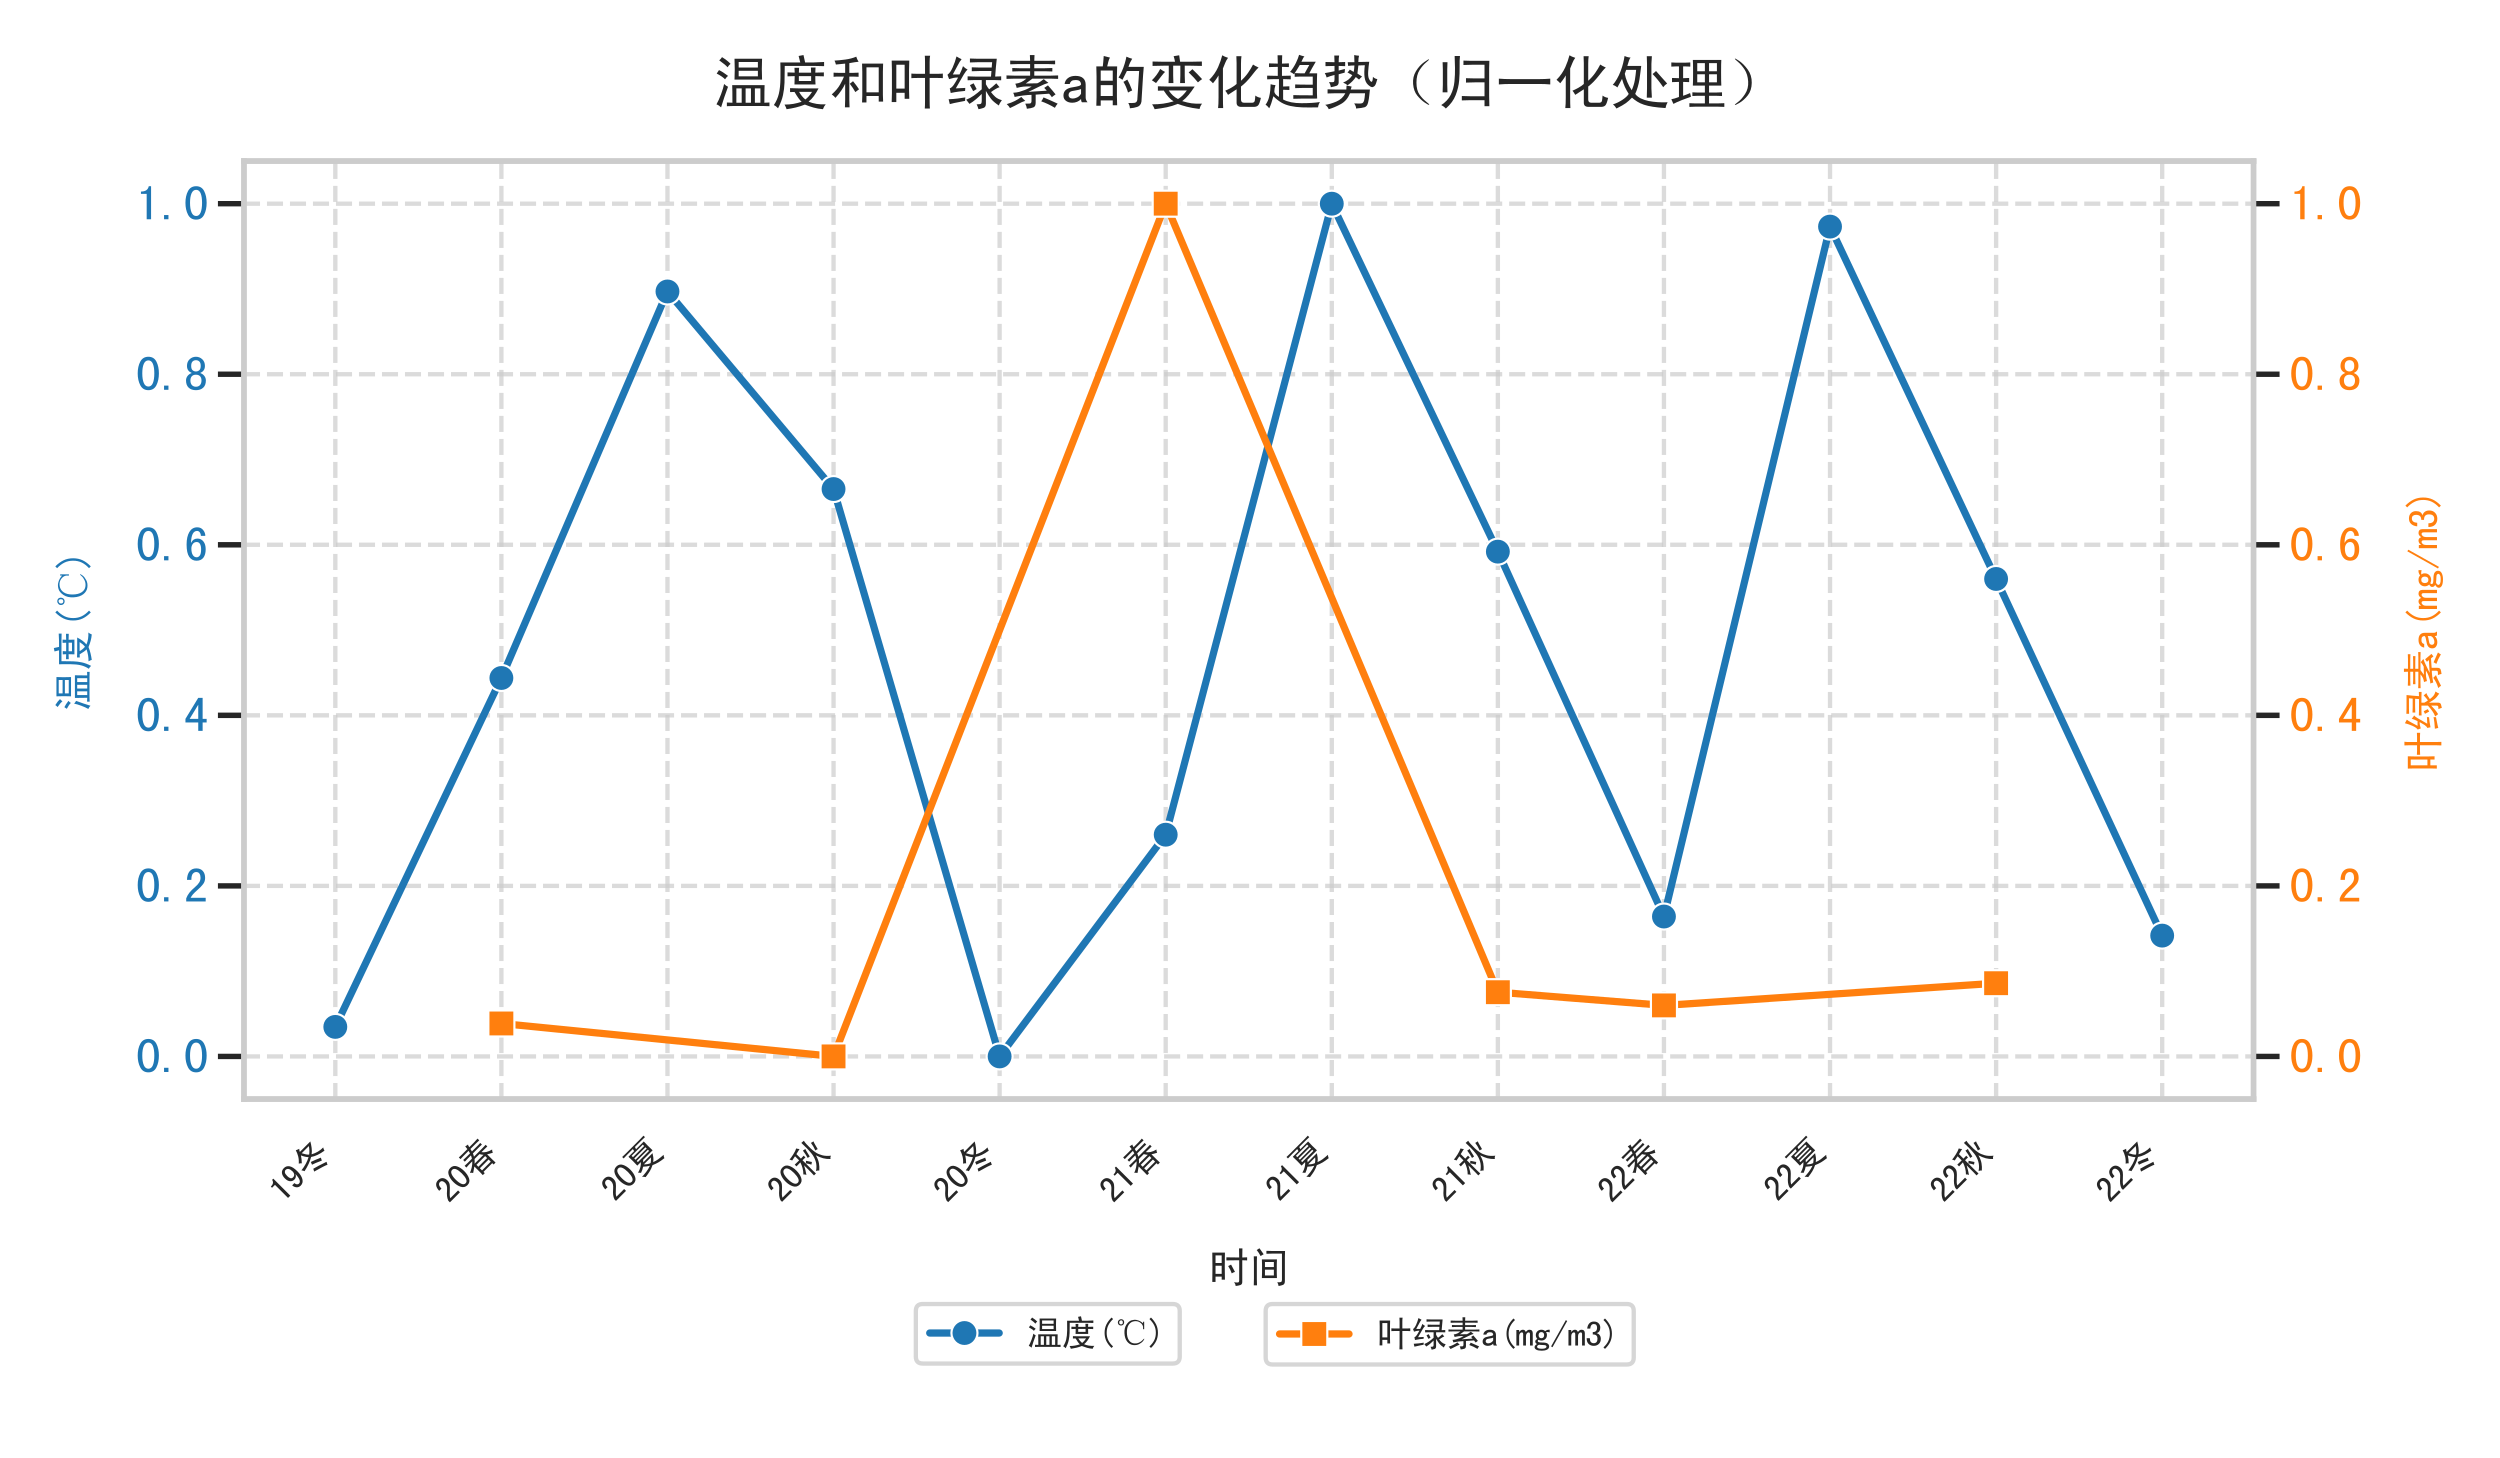 <?xml version="1.0" encoding="utf-8" standalone="no"?>
<!DOCTYPE svg PUBLIC "-//W3C//DTD SVG 1.1//EN"
  "http://www.w3.org/Graphics/SVG/1.1/DTD/svg11.dtd">
<svg xmlns:xlink="http://www.w3.org/1999/xlink" width="864pt" height="504pt" viewBox="0 0 864 504" xmlns="http://www.w3.org/2000/svg" version="1.1">
 <defs>
  <style type="text/css">*{stroke-linejoin: round; stroke-linecap: butt}</style>
 </defs>
 <g id="figure_1">
  <g id="patch_1">
   <path d="M 0 504 
L 864 504 
L 864 0 
L 0 0 
z
" style="fill: #ffffff"/>
  </g>
  <g id="axes_1">
   <g id="patch_2">
    <path d="M 84.312 379.835 
L 778.821 379.835 
L 778.821 55.663 
L 84.312 55.663 
z
" style="fill: #ffffff"/>
   </g>
   <g id="matplotlib.axis_1">
    <g id="xtick_1">
     <g id="line2d_1">
      <path d="M 115.881 379.835 
L 115.881 55.663 
" clip-path="url(#pacdc29e228)" style="fill: none; stroke-dasharray: 5.55,2.4; stroke-dashoffset: 0; stroke: #cccccc; stroke-opacity: 0.7; stroke-width: 1.5"/>
     </g>
     <g id="text_1">
      <!-- 19冬 -->
      <g style="fill: #262626" transform="translate(97.817 416.001) rotate(-45) scale(0.12 -0.12)">
       <defs>
        <path id="SimHei-31" d="M 1950 100 
L 1375 100 
L 1375 3425 
L 625 3425 
L 625 3725 
Q 1075 3725 1325 3900 
Q 1575 4075 1650 4425 
L 1950 4425 
L 1950 100 
z
" transform="scale(0.016)"/>
        <path id="SimHei-39" d="M 2825 2300 
Q 2825 1275 2462 662 
Q 2100 50 1425 50 
Q 950 50 662 400 
Q 375 750 375 1175 
L 950 1175 
Q 950 925 1087 725 
Q 1225 525 1450 525 
Q 1825 525 2012 950 
Q 2200 1375 2250 2200 
Q 2125 1925 1900 1775 
Q 1675 1625 1400 1625 
Q 925 1625 625 1975 
Q 325 2325 325 2975 
Q 325 3625 625 4025 
Q 925 4425 1525 4425 
Q 2125 4425 2475 3925 
Q 2825 3425 2825 2300 
z
M 2200 2875 
Q 2200 3425 2012 3700 
Q 1825 3975 1500 3975 
Q 1275 3975 1100 3762 
Q 925 3550 925 2975 
Q 925 2550 1062 2312 
Q 1200 2075 1500 2075 
Q 1825 2075 2012 2300 
Q 2200 2525 2200 2875 
z
" transform="scale(0.016)"/>
        <path id="SimHei-51ac" d="M 2550 4050 
Q 2950 3250 3325 2925 
Q 3825 3275 4375 4050 
L 2550 4050 
z
M 1275 2750 
Q 1075 2975 850 3100 
Q 1400 3575 1712 4112 
Q 2025 4650 2175 5175 
Q 2475 5025 2800 4925 
Q 2600 4725 2475 4450 
L 5150 4450 
Q 4900 4000 4512 3487 
Q 4125 2975 3675 2650 
Q 4800 2025 6025 2050 
Q 5850 1800 5775 1475 
Q 4175 1725 3275 2375 
Q 2175 1725 625 1400 
Q 550 1650 325 1900 
Q 1800 2075 2925 2675 
Q 2500 3125 2175 3875 
Q 1800 3275 1275 2750 
z
M 4425 1050 
Q 4275 800 4175 550 
Q 2925 1125 2400 1275 
Q 2525 1550 2600 1775 
Q 3025 1625 3475 1450 
Q 3925 1275 4425 1050 
z
M 1800 125 
Q 1950 375 2050 600 
Q 2450 500 3100 300 
Q 3750 100 4625 -200 
Q 4475 -425 4375 -700 
Q 3900 -450 1800 125 
z
" transform="scale(0.016)"/>
       </defs>
       <use xlink:href="#SimHei-31"/>
       <use xlink:href="#SimHei-39" x="50"/>
       <use xlink:href="#SimHei-51ac" x="100"/>
      </g>
     </g>
    </g>
    <g id="xtick_2">
     <g id="line2d_2">
      <path d="M 173.278 379.835 
L 173.278 55.663 
" clip-path="url(#pacdc29e228)" style="fill: none; stroke-dasharray: 5.55,2.4; stroke-dashoffset: 0; stroke: #cccccc; stroke-opacity: 0.7; stroke-width: 1.5"/>
     </g>
     <g id="text_2">
      <!-- 20春 -->
      <g style="fill: #262626" transform="translate(155.214 416.068) rotate(-45) scale(0.12 -0.12)">
       <defs>
        <path id="SimHei-32" d="M 2850 100 
L 300 100 
L 300 500 
Q 450 900 712 1237 
Q 975 1575 1475 2000 
Q 1850 2325 2012 2600 
Q 2175 2875 2175 3200 
Q 2175 3525 2037 3737 
Q 1900 3950 1600 3950 
Q 1350 3950 1162 3725 
Q 975 3500 975 2925 
L 400 2925 
Q 425 3650 737 4037 
Q 1050 4425 1625 4425 
Q 2175 4425 2475 4087 
Q 2775 3750 2775 3175 
Q 2775 2700 2500 2350 
Q 2225 2000 1825 1650 
Q 1375 1250 1200 1050 
Q 1025 850 875 575 
L 2850 575 
L 2850 100 
z
" transform="scale(0.016)"/>
        <path id="SimHei-30" d="M 2975 2250 
Q 2975 1350 2650 700 
Q 2325 50 1600 50 
Q 875 50 537 700 
Q 200 1350 200 2250 
Q 200 3150 537 3787 
Q 875 4425 1600 4425 
Q 2325 4425 2650 3787 
Q 2975 3150 2975 2250 
z
M 2375 2250 
Q 2375 3050 2187 3500 
Q 2000 3950 1600 3950 
Q 1200 3950 1000 3500 
Q 800 3050 800 2250 
Q 800 1450 1000 987 
Q 1200 525 1600 525 
Q 2000 525 2187 987 
Q 2375 1450 2375 2250 
z
" transform="scale(0.016)"/>
        <path id="SimHei-6625" d="M 3125 5275 
Q 3450 5175 3725 5150 
Q 3625 5100 3525 4650 
L 4725 4650 
Q 5175 4650 5675 4700 
L 5675 4250 
Q 5175 4275 4875 4275 
L 3450 4275 
Q 3400 4100 3325 3775 
L 4950 3775 
Q 5125 3775 5475 3800 
L 5475 3375 
Q 5025 3400 4875 3400 
L 3200 3400 
Q 3100 3125 2925 2850 
L 5050 2850 
Q 5475 2850 5925 2875 
L 5925 2450 
Q 5475 2475 4450 2475 
Q 4700 2125 5112 1862 
Q 5525 1600 6150 1450 
Q 5950 1275 5825 950 
Q 5325 1200 4900 1475 
L 4900 175 
Q 4900 -200 4925 -650 
L 4425 -650 
L 4425 -300 
L 2200 -300 
L 2200 -625 
L 1700 -625 
Q 1725 -175 1725 150 
L 1725 1550 
Q 1300 1225 750 875 
Q 600 1125 350 1300 
Q 825 1475 1287 1775 
Q 1750 2075 2125 2475 
L 1275 2475 
Q 1000 2475 575 2425 
L 575 2875 
Q 1000 2850 1325 2850 
L 2400 2850 
Q 2600 3125 2700 3400 
L 1850 3400 
Q 1600 3400 1125 3375 
L 1125 3800 
Q 1600 3775 1900 3775 
L 2850 3775 
Q 2925 4000 2975 4275 
L 1650 4275 
Q 1375 4275 900 4250 
L 900 4675 
Q 1375 4650 1800 4650 
L 3050 4650 
Q 3100 4900 3125 5275 
z
M 2700 2475 
Q 2375 2075 2100 1875 
L 4375 1875 
Q 4175 2075 3950 2475 
L 2700 2475 
z
M 2200 1500 
L 2200 1000 
L 4425 1000 
L 4425 1500 
L 2200 1500 
z
M 2200 625 
L 2200 75 
L 4425 75 
L 4425 625 
L 2200 625 
z
" transform="scale(0.016)"/>
       </defs>
       <use xlink:href="#SimHei-32"/>
       <use xlink:href="#SimHei-30" x="50"/>
       <use xlink:href="#SimHei-6625" x="100"/>
      </g>
     </g>
    </g>
    <g id="xtick_3">
     <g id="line2d_3">
      <path d="M 230.676 379.835 
L 230.676 55.663 
" clip-path="url(#pacdc29e228)" style="fill: none; stroke-dasharray: 5.55,2.4; stroke-dashoffset: 0; stroke: #cccccc; stroke-opacity: 0.7; stroke-width: 1.5"/>
     </g>
     <g id="text_3">
      <!-- 20夏 -->
      <g style="fill: #262626" transform="translate(212.612 415.57) rotate(-45) scale(0.12 -0.12)">
       <defs>
        <path id="SimHei-590f" d="M 1775 3850 
L 1775 3500 
L 4625 3500 
L 4625 3850 
L 1775 3850 
z
M 1775 3175 
L 1775 2850 
L 4625 2850 
L 4625 3175 
L 1775 3175 
z
M 1775 2550 
L 1775 2250 
L 4625 2250 
L 4625 2550 
L 1775 2550 
z
M 425 4900 
Q 850 4875 1350 4875 
L 4875 4875 
Q 5400 4875 5850 4900 
L 5850 4525 
Q 5400 4550 4900 4550 
L 3325 4550 
Q 3250 4350 3175 4125 
L 5150 4125 
Q 5125 3775 5125 3025 
Q 5125 2275 5150 1875 
L 2725 1875 
Q 2600 1700 2425 1525 
L 4775 1525 
Q 4575 1200 4350 900 
Q 4125 600 3725 300 
Q 4225 100 4712 25 
Q 5200 -50 5975 -100 
Q 5725 -375 5650 -625 
Q 4850 -525 4362 -400 
Q 3875 -275 3250 0 
Q 2650 -300 2137 -425 
Q 1625 -550 850 -650 
Q 700 -375 425 -150 
Q 900 -150 1562 -62 
Q 2225 25 2850 250 
Q 2425 475 1850 1000 
Q 1400 675 800 475 
Q 675 675 450 875 
Q 1075 1050 1487 1312 
Q 1900 1575 2150 1875 
L 1250 1875 
Q 1275 2250 1275 3012 
Q 1275 3775 1250 4125 
L 2700 4125 
Q 2750 4350 2800 4550 
L 1375 4550 
Q 850 4550 425 4525 
L 425 4900 
z
M 2250 1200 
Q 2750 675 3275 500 
Q 3775 850 4025 1200 
L 2250 1200 
z
" transform="scale(0.016)"/>
       </defs>
       <use xlink:href="#SimHei-32"/>
       <use xlink:href="#SimHei-30" x="50"/>
       <use xlink:href="#SimHei-590f" x="100"/>
      </g>
     </g>
    </g>
    <g id="xtick_4">
     <g id="line2d_4">
      <path d="M 288.073 379.835 
L 288.073 55.663 
" clip-path="url(#pacdc29e228)" style="fill: none; stroke-dasharray: 5.55,2.4; stroke-dashoffset: 0; stroke: #cccccc; stroke-opacity: 0.7; stroke-width: 1.5"/>
     </g>
     <g id="text_4">
      <!-- 20秋 -->
      <g style="fill: #262626" transform="translate(270.009 415.902) rotate(-45) scale(0.12 -0.12)">
       <defs>
        <path id="SimHei-79cb" d="M 3350 2350 
Q 3100 2400 2900 2425 
Q 3125 3175 3225 3975 
Q 3450 3900 3750 3875 
Q 3650 3700 3550 3212 
Q 3450 2725 3350 2350 
z
M 6150 -250 
Q 5825 -350 5675 -625 
Q 5125 -100 4825 425 
Q 4525 950 4275 1725 
Q 4050 875 3662 325 
Q 3275 -225 2775 -650 
Q 2600 -425 2300 -300 
Q 3075 225 3462 937 
Q 3850 1650 3937 2375 
Q 4025 3100 4025 3837 
Q 4025 4575 4000 5150 
Q 4200 5150 4600 5100 
Q 4525 4850 4500 4375 
Q 4475 3900 4487 3312 
Q 4500 2725 4612 2137 
Q 4725 1550 5087 925 
Q 5450 300 6150 -250 
z
M 5300 2275 
Q 5050 2375 4825 2400 
Q 5125 3175 5225 3925 
Q 5425 3875 5750 3800 
Q 5650 3625 5537 3187 
Q 5425 2750 5300 2275 
z
M 1950 225 
Q 1950 -250 1975 -600 
L 1475 -600 
Q 1500 -275 1500 225 
L 1500 1950 
Q 1075 1125 575 425 
Q 475 700 250 875 
Q 650 1275 937 1762 
Q 1225 2250 1400 2800 
Q 725 2800 400 2775 
L 400 3225 
Q 675 3200 1500 3200 
L 1500 4250 
Q 875 4150 600 4075 
Q 500 4350 375 4525 
Q 775 4550 1500 4712 
Q 2225 4875 2650 5100 
Q 2775 4825 3000 4600 
Q 2625 4525 1950 4350 
L 1950 3200 
Q 2325 3200 2675 3225 
L 2675 2775 
Q 2300 2800 1950 2800 
L 1950 225 
z
M 1975 1975 
Q 2125 2100 2325 2275 
Q 2675 1775 2925 1375 
Q 2700 1250 2525 1100 
Q 2350 1475 1975 1975 
z
" transform="scale(0.016)"/>
       </defs>
       <use xlink:href="#SimHei-32"/>
       <use xlink:href="#SimHei-30" x="50"/>
       <use xlink:href="#SimHei-79cb" x="100"/>
      </g>
     </g>
    </g>
    <g id="xtick_5">
     <g id="line2d_5">
      <path d="M 345.471 379.835 
L 345.471 55.663 
" clip-path="url(#pacdc29e228)" style="fill: none; stroke-dasharray: 5.55,2.4; stroke-dashoffset: 0; stroke: #cccccc; stroke-opacity: 0.7; stroke-width: 1.5"/>
     </g>
     <g id="text_5">
      <!-- 20冬 -->
      <g style="fill: #262626" transform="translate(327.406 416.001) rotate(-45) scale(0.12 -0.12)">
       <use xlink:href="#SimHei-32"/>
       <use xlink:href="#SimHei-30" x="50"/>
       <use xlink:href="#SimHei-51ac" x="100"/>
      </g>
     </g>
    </g>
    <g id="xtick_6">
     <g id="line2d_6">
      <path d="M 402.868 379.835 
L 402.868 55.663 
" clip-path="url(#pacdc29e228)" style="fill: none; stroke-dasharray: 5.55,2.4; stroke-dashoffset: 0; stroke: #cccccc; stroke-opacity: 0.7; stroke-width: 1.5"/>
     </g>
     <g id="text_6">
      <!-- 21春 -->
      <g style="fill: #262626" transform="translate(384.804 416.068) rotate(-45) scale(0.12 -0.12)">
       <use xlink:href="#SimHei-32"/>
       <use xlink:href="#SimHei-31" x="50"/>
       <use xlink:href="#SimHei-6625" x="100"/>
      </g>
     </g>
    </g>
    <g id="xtick_7">
     <g id="line2d_7">
      <path d="M 460.266 379.835 
L 460.266 55.663 
" clip-path="url(#pacdc29e228)" style="fill: none; stroke-dasharray: 5.55,2.4; stroke-dashoffset: 0; stroke: #cccccc; stroke-opacity: 0.7; stroke-width: 1.5"/>
     </g>
     <g id="text_7">
      <!-- 21夏 -->
      <g style="fill: #262626" transform="translate(442.201 415.57) rotate(-45) scale(0.12 -0.12)">
       <use xlink:href="#SimHei-32"/>
       <use xlink:href="#SimHei-31" x="50"/>
       <use xlink:href="#SimHei-590f" x="100"/>
      </g>
     </g>
    </g>
    <g id="xtick_8">
     <g id="line2d_8">
      <path d="M 517.663 379.835 
L 517.663 55.663 
" clip-path="url(#pacdc29e228)" style="fill: none; stroke-dasharray: 5.55,2.4; stroke-dashoffset: 0; stroke: #cccccc; stroke-opacity: 0.7; stroke-width: 1.5"/>
     </g>
     <g id="text_8">
      <!-- 21秋 -->
      <g style="fill: #262626" transform="translate(499.599 415.902) rotate(-45) scale(0.12 -0.12)">
       <use xlink:href="#SimHei-32"/>
       <use xlink:href="#SimHei-31" x="50"/>
       <use xlink:href="#SimHei-79cb" x="100"/>
      </g>
     </g>
    </g>
    <g id="xtick_9">
     <g id="line2d_9">
      <path d="M 575.06 379.835 
L 575.06 55.663 
" clip-path="url(#pacdc29e228)" style="fill: none; stroke-dasharray: 5.55,2.4; stroke-dashoffset: 0; stroke: #cccccc; stroke-opacity: 0.7; stroke-width: 1.5"/>
     </g>
     <g id="text_9">
      <!-- 22春 -->
      <g style="fill: #262626" transform="translate(556.996 416.068) rotate(-45) scale(0.12 -0.12)">
       <use xlink:href="#SimHei-32"/>
       <use xlink:href="#SimHei-32" x="50"/>
       <use xlink:href="#SimHei-6625" x="100"/>
      </g>
     </g>
    </g>
    <g id="xtick_10">
     <g id="line2d_10">
      <path d="M 632.458 379.835 
L 632.458 55.663 
" clip-path="url(#pacdc29e228)" style="fill: none; stroke-dasharray: 5.55,2.4; stroke-dashoffset: 0; stroke: #cccccc; stroke-opacity: 0.7; stroke-width: 1.5"/>
     </g>
     <g id="text_10">
      <!-- 22夏 -->
      <g style="fill: #262626" transform="translate(614.393 415.57) rotate(-45) scale(0.12 -0.12)">
       <use xlink:href="#SimHei-32"/>
       <use xlink:href="#SimHei-32" x="50"/>
       <use xlink:href="#SimHei-590f" x="100"/>
      </g>
     </g>
    </g>
    <g id="xtick_11">
     <g id="line2d_11">
      <path d="M 689.855 379.835 
L 689.855 55.663 
" clip-path="url(#pacdc29e228)" style="fill: none; stroke-dasharray: 5.55,2.4; stroke-dashoffset: 0; stroke: #cccccc; stroke-opacity: 0.7; stroke-width: 1.5"/>
     </g>
     <g id="text_11">
      <!-- 22秋 -->
      <g style="fill: #262626" transform="translate(671.791 415.902) rotate(-45) scale(0.12 -0.12)">
       <use xlink:href="#SimHei-32"/>
       <use xlink:href="#SimHei-32" x="50"/>
       <use xlink:href="#SimHei-79cb" x="100"/>
      </g>
     </g>
    </g>
    <g id="xtick_12">
     <g id="line2d_12">
      <path d="M 747.253 379.835 
L 747.253 55.663 
" clip-path="url(#pacdc29e228)" style="fill: none; stroke-dasharray: 5.55,2.4; stroke-dashoffset: 0; stroke: #cccccc; stroke-opacity: 0.7; stroke-width: 1.5"/>
     </g>
     <g id="text_12">
      <!-- 22冬 -->
      <g style="fill: #262626" transform="translate(729.188 416.001) rotate(-45) scale(0.12 -0.12)">
       <use xlink:href="#SimHei-32"/>
       <use xlink:href="#SimHei-32" x="50"/>
       <use xlink:href="#SimHei-51ac" x="100"/>
      </g>
     </g>
    </g>
    <g id="text_13">
     <!-- 时间 -->
     <g style="fill: #262626" transform="translate(417.567 443.099) scale(0.14 -0.14)">
      <defs>
       <path id="SimHei-65f6" d="M 2800 3825 
Q 3550 3800 4775 3800 
Q 4775 4550 4750 5200 
L 5275 5200 
Q 5250 4550 5250 3800 
Q 5600 3800 6000 3825 
L 6000 3350 
Q 5600 3375 5250 3375 
L 5250 25 
Q 5250 -350 4962 -450 
Q 4675 -550 4225 -600 
Q 4225 -300 3975 -25 
Q 4425 -75 4600 -50 
Q 4775 -25 4775 275 
L 4775 3375 
Q 3600 3375 2800 3350 
L 2800 3825 
z
M 3075 2475 
Q 3300 2575 3525 2700 
Q 3825 2175 4125 1575 
Q 3875 1500 3625 1350 
Q 3425 1950 3075 2475 
z
M 625 4550 
L 2575 4550 
Q 2550 3650 2550 2375 
Q 2550 1100 2575 375 
L 2075 375 
L 2075 850 
L 1125 850 
L 1125 25 
L 625 25 
Q 650 1175 650 2337 
Q 650 3500 625 4550 
z
M 1125 4125 
L 1125 2950 
L 2075 2950 
L 2075 4125 
L 1125 4125 
z
M 1125 2525 
L 1125 1275 
L 2075 1275 
L 2075 2525 
L 1125 2525 
z
" transform="scale(0.016)"/>
       <path id="SimHei-95f4" d="M 1225 4950 
Q 1500 5150 1650 5225 
Q 1875 4925 2300 4300 
Q 2050 4175 1825 4025 
Q 1575 4525 1225 4950 
z
M 1250 500 
Q 1250 0 1275 -500 
L 775 -500 
Q 800 -25 800 525 
L 800 3100 
Q 800 3625 775 3975 
L 1275 3975 
Q 1250 3600 1250 3250 
L 1250 500 
z
M 2725 4825 
Q 3175 4800 3700 4800 
L 5600 4800 
Q 5575 4350 5575 3875 
L 5575 250 
Q 5600 -300 5287 -425 
Q 4975 -550 4600 -600 
Q 4575 -300 4400 -25 
Q 4850 -50 4987 25 
Q 5125 100 5125 350 
L 5125 4400 
L 3725 4400 
Q 3175 4400 2725 4375 
L 2725 4825 
z
M 2500 3100 
L 2500 2325 
L 3875 2325 
L 3875 3100 
L 2500 3100 
z
M 2500 1925 
L 2500 1025 
L 3875 1025 
L 3875 1925 
L 2500 1925 
z
M 2025 3500 
L 4350 3500 
Q 4325 3050 4325 2700 
L 4325 1400 
Q 4325 1075 4350 625 
L 2025 625 
Q 2050 1075 2050 1425 
L 2050 2700 
Q 2050 3050 2025 3500 
z
" transform="scale(0.016)"/>
      </defs>
      <use xlink:href="#SimHei-65f6"/>
      <use xlink:href="#SimHei-95f4" x="100"/>
     </g>
    </g>
   </g>
   <g id="matplotlib.axis_2">
    <g id="ytick_1">
     <g id="line2d_13">
      <path d="M 84.312 365.1 
L 778.821 365.1 
" clip-path="url(#pacdc29e228)" style="fill: none; stroke-dasharray: 5.55,2.4; stroke-dashoffset: 0; stroke: #cccccc; stroke-opacity: 0.7; stroke-width: 1.5"/>
     </g>
     <g id="line2d_14">
      <defs>
       <path id="me22a14da4e" d="M 0 0 
L -9 0 
" style="stroke: #262626; stroke-width: 1.875"/>
      </defs>
      <g>
       <use xlink:href="#me22a14da4e" x="84.312" y="365.1" style="fill: #262626; stroke: #262626; stroke-width: 1.875"/>
      </g>
     </g>
     <g id="text_14">
      <!-- 0.0 -->
      <g style="fill: #1f77b4" transform="translate(47.062 370.74) scale(0.165 -0.165)">
       <defs>
        <path id="SimHei-2e" d="M 1100 100 
L 525 100 
L 525 650 
L 1100 650 
L 1100 100 
z
" transform="scale(0.016)"/>
       </defs>
       <use xlink:href="#SimHei-30"/>
       <use xlink:href="#SimHei-2e" x="50"/>
       <use xlink:href="#SimHei-30" x="100"/>
      </g>
     </g>
    </g>
    <g id="ytick_2">
     <g id="line2d_15">
      <path d="M 84.312 306.16 
L 778.821 306.16 
" clip-path="url(#pacdc29e228)" style="fill: none; stroke-dasharray: 5.55,2.4; stroke-dashoffset: 0; stroke: #cccccc; stroke-opacity: 0.7; stroke-width: 1.5"/>
     </g>
     <g id="line2d_16">
      <g>
       <use xlink:href="#me22a14da4e" x="84.312" y="306.16" style="fill: #262626; stroke: #262626; stroke-width: 1.875"/>
      </g>
     </g>
     <g id="text_15">
      <!-- 0.2 -->
      <g style="fill: #1f77b4" transform="translate(47.062 311.799) scale(0.165 -0.165)">
       <use xlink:href="#SimHei-30"/>
       <use xlink:href="#SimHei-2e" x="50"/>
       <use xlink:href="#SimHei-32" x="100"/>
      </g>
     </g>
    </g>
    <g id="ytick_3">
     <g id="line2d_17">
      <path d="M 84.312 247.219 
L 778.821 247.219 
" clip-path="url(#pacdc29e228)" style="fill: none; stroke-dasharray: 5.55,2.4; stroke-dashoffset: 0; stroke: #cccccc; stroke-opacity: 0.7; stroke-width: 1.5"/>
     </g>
     <g id="line2d_18">
      <g>
       <use xlink:href="#me22a14da4e" x="84.312" y="247.219" style="fill: #262626; stroke: #262626; stroke-width: 1.875"/>
      </g>
     </g>
     <g id="text_16">
      <!-- 0.4 -->
      <g style="fill: #1f77b4" transform="translate(47.062 252.859) scale(0.165 -0.165)">
       <defs>
        <path id="SimHei-34" d="M 2975 1200 
L 2450 1200 
L 2450 100 
L 1875 100 
L 1875 1200 
L 200 1200 
L 200 1675 
L 1875 4425 
L 2450 4425 
L 2450 1675 
L 2975 1675 
L 2975 1200 
z
M 1875 1675 
L 1875 3525 
L 750 1675 
L 1875 1675 
z
" transform="scale(0.016)"/>
       </defs>
       <use xlink:href="#SimHei-30"/>
       <use xlink:href="#SimHei-2e" x="50"/>
       <use xlink:href="#SimHei-34" x="100"/>
      </g>
     </g>
    </g>
    <g id="ytick_4">
     <g id="line2d_19">
      <path d="M 84.312 188.279 
L 778.821 188.279 
" clip-path="url(#pacdc29e228)" style="fill: none; stroke-dasharray: 5.55,2.4; stroke-dashoffset: 0; stroke: #cccccc; stroke-opacity: 0.7; stroke-width: 1.5"/>
     </g>
     <g id="line2d_20">
      <g>
       <use xlink:href="#me22a14da4e" x="84.312" y="188.279" style="fill: #262626; stroke: #262626; stroke-width: 1.875"/>
      </g>
     </g>
     <g id="text_17">
      <!-- 0.6 -->
      <g style="fill: #1f77b4" transform="translate(47.062 193.918) scale(0.165 -0.165)">
       <defs>
        <path id="SimHei-36" d="M 2850 1550 
Q 2850 850 2550 450 
Q 2250 50 1650 50 
Q 1050 50 700 550 
Q 350 1050 350 2175 
Q 350 3200 712 3812 
Q 1075 4425 1750 4425 
Q 2225 4425 2512 4075 
Q 2800 3725 2800 3300 
L 2225 3300 
Q 2225 3550 2087 3750 
Q 1950 3950 1725 3950 
Q 1350 3950 1150 3562 
Q 950 3175 925 2375 
Q 1100 2700 1300 2825 
Q 1500 2950 1775 2950 
Q 2250 2950 2550 2575 
Q 2850 2200 2850 1550 
z
M 2250 1550 
Q 2250 2000 2100 2250 
Q 1950 2500 1675 2500 
Q 1350 2500 1162 2250 
Q 975 2000 975 1650 
Q 975 1100 1162 800 
Q 1350 500 1675 500 
Q 1900 500 2075 725 
Q 2250 950 2250 1550 
z
" transform="scale(0.016)"/>
       </defs>
       <use xlink:href="#SimHei-30"/>
       <use xlink:href="#SimHei-2e" x="50"/>
       <use xlink:href="#SimHei-36" x="100"/>
      </g>
     </g>
    </g>
    <g id="ytick_5">
     <g id="line2d_21">
      <path d="M 84.312 129.338 
L 778.821 129.338 
" clip-path="url(#pacdc29e228)" style="fill: none; stroke-dasharray: 5.55,2.4; stroke-dashoffset: 0; stroke: #cccccc; stroke-opacity: 0.7; stroke-width: 1.5"/>
     </g>
     <g id="line2d_22">
      <g>
       <use xlink:href="#me22a14da4e" x="84.312" y="129.338" style="fill: #262626; stroke: #262626; stroke-width: 1.875"/>
      </g>
     </g>
     <g id="text_18">
      <!-- 0.8 -->
      <g style="fill: #1f77b4" transform="translate(47.062 134.978) scale(0.165 -0.165)">
       <defs>
        <path id="SimHei-38" d="M 2875 1325 
Q 2875 700 2525 375 
Q 2175 50 1575 50 
Q 975 50 625 375 
Q 275 700 275 1325 
Q 275 1650 475 1912 
Q 675 2175 1025 2300 
Q 725 2425 562 2650 
Q 400 2875 400 3225 
Q 400 3775 750 4100 
Q 1100 4425 1575 4425 
Q 2050 4425 2400 4100 
Q 2750 3775 2750 3225 
Q 2750 2875 2587 2650 
Q 2425 2425 2125 2300 
Q 2475 2175 2675 1912 
Q 2875 1650 2875 1325 
z
M 2200 3225 
Q 2200 3625 2025 3800 
Q 1850 3975 1575 3975 
Q 1300 3975 1125 3800 
Q 950 3625 950 3225 
Q 950 2825 1137 2662 
Q 1325 2500 1575 2500 
Q 1825 2500 2012 2662 
Q 2200 2825 2200 3225 
z
M 2300 1325 
Q 2300 1675 2112 1875 
Q 1925 2075 1575 2075 
Q 1225 2075 1037 1875 
Q 850 1675 850 1325 
Q 850 925 1050 712 
Q 1250 500 1575 500 
Q 1900 500 2100 712 
Q 2300 925 2300 1325 
z
" transform="scale(0.016)"/>
       </defs>
       <use xlink:href="#SimHei-30"/>
       <use xlink:href="#SimHei-2e" x="50"/>
       <use xlink:href="#SimHei-38" x="100"/>
      </g>
     </g>
    </g>
    <g id="ytick_6">
     <g id="line2d_23">
      <path d="M 84.312 70.398 
L 778.821 70.398 
" clip-path="url(#pacdc29e228)" style="fill: none; stroke-dasharray: 5.55,2.4; stroke-dashoffset: 0; stroke: #cccccc; stroke-opacity: 0.7; stroke-width: 1.5"/>
     </g>
     <g id="line2d_24">
      <g>
       <use xlink:href="#me22a14da4e" x="84.312" y="70.398" style="fill: #262626; stroke: #262626; stroke-width: 1.875"/>
      </g>
     </g>
     <g id="text_19">
      <!-- 1.0 -->
      <g style="fill: #1f77b4" transform="translate(47.062 76.037) scale(0.165 -0.165)">
       <use xlink:href="#SimHei-31"/>
       <use xlink:href="#SimHei-2e" x="50"/>
       <use xlink:href="#SimHei-30" x="100"/>
      </g>
     </g>
    </g>
    <g id="text_20">
     <!-- 温度(℃) -->
     <g style="fill: #1f77b4" transform="translate(30.258 245.749) rotate(-90) scale(0.14 -0.14)">
      <defs>
       <path id="SimHei-6e29" d="M 625 4625 
Q 800 4775 925 4975 
Q 1525 4600 1850 4250 
Q 1675 4125 1525 3875 
Q 1300 4150 625 4625 
z
M 350 3200 
Q 475 3375 600 3575 
Q 1025 3375 1575 2950 
Q 1375 2775 1250 2575 
Q 1025 2850 350 3200 
z
M 1150 2075 
Q 1350 1875 1575 1775 
Q 1400 1325 1175 650 
Q 950 -25 825 -450 
Q 600 -225 325 -125 
Q 575 300 825 975 
Q 1075 1650 1150 2075 
z
M 2725 4450 
L 2725 3850 
L 4800 3850 
L 4800 4450 
L 2725 4450 
z
M 2725 3500 
L 2725 2900 
L 4800 2900 
L 4800 3500 
L 2725 3500 
z
M 2275 4800 
L 5250 4800 
Q 5225 4375 5225 3687 
Q 5225 3000 5250 2550 
L 2275 2550 
Q 2300 2950 2300 3650 
Q 2300 4350 2275 4800 
z
M 2025 1950 
L 5525 1950 
Q 5500 1525 5500 50 
Q 5775 50 6050 75 
L 6050 -325 
Q 5650 -300 5275 -300 
L 2275 -300 
Q 1850 -300 1450 -325 
L 1450 75 
Q 1750 50 2050 50 
Q 2050 1475 2025 1950 
z
M 2475 1600 
L 2475 50 
L 3050 50 
L 3050 1600 
L 2475 1600 
z
M 3475 1600 
L 3475 50 
L 4050 50 
L 4050 1600 
L 3475 1600 
z
M 4475 1600 
L 4475 50 
L 5075 50 
L 5075 1600 
L 4475 1600 
z
" transform="scale(0.016)"/>
       <path id="SimHei-5ea6" d="M 2975 2925 
L 2975 2400 
L 4300 2400 
L 4300 2925 
L 2975 2925 
z
M 1750 3325 
Q 2225 3300 2525 3300 
Q 2525 3600 2500 3825 
L 3000 3825 
Q 2975 3625 2975 3300 
L 4300 3300 
Q 4300 3600 4275 3850 
L 4775 3850 
Q 4750 3600 4750 3300 
Q 5275 3300 5675 3325 
L 5675 2900 
Q 5300 2925 4750 2925 
Q 4750 2325 4775 2025 
L 2500 2025 
Q 2525 2350 2525 2925 
Q 2225 2925 1750 2900 
L 1750 3325 
z
M 2925 1225 
Q 2500 1225 2025 1200 
L 2025 1625 
Q 2500 1600 2900 1600 
L 5100 1600 
Q 4875 1150 4600 775 
Q 4325 400 4025 175 
Q 4400 0 4887 -75 
Q 5375 -150 5875 -125 
Q 5675 -350 5575 -650 
Q 5025 -600 4575 -475 
Q 4125 -350 3625 -150 
Q 3125 -350 2650 -462 
Q 2175 -575 1650 -650 
Q 1575 -400 1425 -150 
Q 1950 -150 2375 -75 
Q 2800 0 3275 150 
Q 2975 400 2500 1225 
L 3000 1225 
Q 3250 750 3675 400 
Q 4050 675 4400 1225 
L 2925 1225 
z
M 3125 4400 
Q 3050 4750 2950 5100 
Q 3150 5125 3475 5200 
Q 3550 4875 3650 4400 
L 4575 4400 
Q 5075 4425 5700 4450 
L 5700 4000 
Q 5100 4025 4625 4025 
L 1450 4025 
Q 1450 2900 1425 2212 
Q 1400 1525 1262 875 
Q 1125 225 725 -550 
Q 500 -300 275 -200 
Q 650 350 812 1012 
Q 975 1675 987 2712 
Q 1000 3750 975 4400 
L 3125 4400 
z
" transform="scale(0.016)"/>
       <path id="SimHei-28" d="M 3000 -225 
L 2725 -500 
Q 2100 100 1787 750 
Q 1475 1400 1475 2225 
Q 1475 3050 1787 3700 
Q 2100 4350 2725 4975 
L 3000 4700 
Q 2425 4150 2137 3562 
Q 1850 2975 1850 2225 
Q 1850 1475 2137 887 
Q 2425 300 3000 -225 
z
" transform="scale(0.016)"/>
       <path id="SimHei-2103" d="M 5275 3925 
L 5275 4225 
L 5475 4225 
L 5475 2875 
L 5275 2875 
L 5275 3325 
Q 5175 3800 4712 4100 
Q 4250 4400 3650 4300 
Q 3050 4200 2700 3687 
Q 2350 3175 2362 2300 
Q 2375 1425 2700 925 
Q 3025 425 3550 337 
Q 4075 250 4525 450 
Q 4975 650 5212 937 
Q 5450 1225 5487 1150 
Q 5525 1075 5287 762 
Q 5050 450 4575 200 
Q 4100 -50 3475 25 
Q 2850 100 2412 650 
Q 1975 1200 1925 2150 
Q 1875 3100 2287 3712 
Q 2700 4325 3200 4475 
Q 3700 4625 4112 4537 
Q 4525 4450 4812 4275 
Q 5100 4100 5275 3925 
z
M 737 4075 
Q 725 4325 887 4475 
Q 1050 4625 1200 4662 
Q 1350 4700 1537 4637 
Q 1725 4575 1812 4400 
Q 1900 4225 1862 4000 
Q 1825 3775 1662 3650 
Q 1500 3525 1275 3537 
Q 1050 3550 900 3687 
Q 750 3825 737 4075 
z
M 1175 3762 
Q 1350 3700 1500 3787 
Q 1650 3875 1637 4125 
Q 1625 4375 1462 4450 
Q 1300 4525 1125 4400 
Q 950 4275 975 4050 
Q 1000 3825 1175 3762 
z
" transform="scale(0.016)"/>
       <path id="SimHei-29" d="M 1700 2225 
Q 1700 1400 1387 750 
Q 1075 100 450 -500 
L 175 -225 
Q 750 300 1037 887 
Q 1325 1475 1325 2225 
Q 1325 2975 1037 3562 
Q 750 4150 175 4700 
L 450 4975 
Q 1075 4350 1387 3700 
Q 1700 3050 1700 2225 
z
" transform="scale(0.016)"/>
      </defs>
      <use xlink:href="#SimHei-6e29"/>
      <use xlink:href="#SimHei-5ea6" x="100"/>
      <use xlink:href="#SimHei-28" x="200"/>
      <use xlink:href="#SimHei-2103" x="250"/>
      <use xlink:href="#SimHei-29" x="350"/>
     </g>
    </g>
   </g>
   <g id="PolyCollection_1"/>
   <g id="line2d_25">
    <path d="M 115.881 354.894 
L 173.278 234.313 
L 230.676 100.734 
L 288.073 169.012 
L 345.471 365.1 
L 402.868 288.473 
L 460.266 70.398 
L 517.663 190.648 
L 575.06 316.754 
L 632.458 78.312 
L 689.855 200.086 
L 747.253 323.349 
" clip-path="url(#pacdc29e228)" style="fill: none; stroke: #1f77b4; stroke-width: 2.5; stroke-linecap: round"/>
    <defs>
     <path id="mbf945054d8" d="M 0 4.5 
C 1.193 4.5 2.338 4.026 3.182 3.182 
C 4.026 2.338 4.5 1.193 4.5 0 
C 4.5 -1.193 4.026 -2.338 3.182 -3.182 
C 2.338 -4.026 1.193 -4.5 0 -4.5 
C -1.193 -4.5 -2.338 -4.026 -3.182 -3.182 
C -4.026 -2.338 -4.5 -1.193 -4.5 0 
C -4.5 1.193 -4.026 2.338 -3.182 3.182 
C -2.338 4.026 -1.193 4.5 0 4.5 
z
" style="stroke: #ffffff; stroke-width: 0.75"/>
    </defs>
    <g clip-path="url(#pacdc29e228)">
     <use xlink:href="#mbf945054d8" x="115.881" y="354.894" style="fill: #1f77b4; stroke: #ffffff; stroke-width: 0.75"/>
     <use xlink:href="#mbf945054d8" x="173.278" y="234.313" style="fill: #1f77b4; stroke: #ffffff; stroke-width: 0.75"/>
     <use xlink:href="#mbf945054d8" x="230.676" y="100.734" style="fill: #1f77b4; stroke: #ffffff; stroke-width: 0.75"/>
     <use xlink:href="#mbf945054d8" x="288.073" y="169.012" style="fill: #1f77b4; stroke: #ffffff; stroke-width: 0.75"/>
     <use xlink:href="#mbf945054d8" x="345.471" y="365.1" style="fill: #1f77b4; stroke: #ffffff; stroke-width: 0.75"/>
     <use xlink:href="#mbf945054d8" x="402.868" y="288.473" style="fill: #1f77b4; stroke: #ffffff; stroke-width: 0.75"/>
     <use xlink:href="#mbf945054d8" x="460.266" y="70.398" style="fill: #1f77b4; stroke: #ffffff; stroke-width: 0.75"/>
     <use xlink:href="#mbf945054d8" x="517.663" y="190.648" style="fill: #1f77b4; stroke: #ffffff; stroke-width: 0.75"/>
     <use xlink:href="#mbf945054d8" x="575.06" y="316.754" style="fill: #1f77b4; stroke: #ffffff; stroke-width: 0.75"/>
     <use xlink:href="#mbf945054d8" x="632.458" y="78.312" style="fill: #1f77b4; stroke: #ffffff; stroke-width: 0.75"/>
     <use xlink:href="#mbf945054d8" x="689.855" y="200.086" style="fill: #1f77b4; stroke: #ffffff; stroke-width: 0.75"/>
     <use xlink:href="#mbf945054d8" x="747.253" y="323.349" style="fill: #1f77b4; stroke: #ffffff; stroke-width: 0.75"/>
    </g>
   </g>
   <g id="patch_3">
    <path d="M 84.312 379.835 
L 84.312 55.663 
" style="fill: none; stroke: #cccccc; stroke-width: 1.875; stroke-linejoin: miter; stroke-linecap: square"/>
   </g>
   <g id="patch_4">
    <path d="M 778.821 379.835 
L 778.821 55.663 
" style="fill: none; stroke: #cccccc; stroke-width: 1.875; stroke-linejoin: miter; stroke-linecap: square"/>
   </g>
   <g id="patch_5">
    <path d="M 84.312 379.835 
L 778.821 379.835 
" style="fill: none; stroke: #cccccc; stroke-width: 1.875; stroke-linejoin: miter; stroke-linecap: square"/>
   </g>
   <g id="patch_6">
    <path d="M 84.312 55.663 
L 778.821 55.663 
" style="fill: none; stroke: #cccccc; stroke-width: 1.875; stroke-linejoin: miter; stroke-linecap: square"/>
   </g>
   <g id="legend_1">
    <g id="patch_7">
     <path d="M 318.916 471.239 
L 405.316 471.239 
Q 407.716 471.239 407.716 468.839 
L 407.716 453.07 
Q 407.716 450.67 405.316 450.67 
L 318.916 450.67 
Q 316.516 450.67 316.516 453.07 
L 316.516 468.839 
Q 316.516 471.239 318.916 471.239 
z
" style="fill: #ffffff; opacity: 0.8; stroke: #cccccc; stroke-width: 1.5; stroke-linejoin: miter"/>
    </g>
    <g id="line2d_26">
     <path d="M 321.316 460.692 
L 333.316 460.692 
L 345.316 460.692 
" style="fill: none; stroke: #1f77b4; stroke-width: 2.5; stroke-linecap: round"/>
     <g>
      <use xlink:href="#mbf945054d8" x="333.316" y="460.692" style="fill: #1f77b4; stroke: #ffffff; stroke-width: 0.75"/>
     </g>
    </g>
    <g id="text_21">
     <!-- 温度(℃) -->
     <g style="fill: #262626" transform="translate(354.916 464.892) scale(0.12 -0.12)">
      <use xlink:href="#SimHei-6e29"/>
      <use xlink:href="#SimHei-5ea6" x="100"/>
      <use xlink:href="#SimHei-28" x="200"/>
      <use xlink:href="#SimHei-2103" x="250"/>
      <use xlink:href="#SimHei-29" x="350"/>
     </g>
    </g>
   </g>
  </g>
  <g id="axes_2">
   <g id="matplotlib.axis_3">
    <g id="ytick_7">
     <g id="line2d_27">
      <defs>
       <path id="mf3049ceaa9" d="M 0 0 
L 9 0 
" style="stroke: #262626; stroke-width: 1.875"/>
      </defs>
      <g>
       <use xlink:href="#mf3049ceaa9" x="778.821" y="365.1" style="fill: #262626; stroke: #262626; stroke-width: 1.875"/>
      </g>
     </g>
     <g id="text_22">
      <!-- 0.0 -->
      <g style="fill: #ff7f0e" transform="translate(791.321 370.74) scale(0.165 -0.165)">
       <use xlink:href="#SimHei-30"/>
       <use xlink:href="#SimHei-2e" x="50"/>
       <use xlink:href="#SimHei-30" x="100"/>
      </g>
     </g>
    </g>
    <g id="ytick_8">
     <g id="line2d_28">
      <g>
       <use xlink:href="#mf3049ceaa9" x="778.821" y="306.16" style="fill: #262626; stroke: #262626; stroke-width: 1.875"/>
      </g>
     </g>
     <g id="text_23">
      <!-- 0.2 -->
      <g style="fill: #ff7f0e" transform="translate(791.321 311.799) scale(0.165 -0.165)">
       <use xlink:href="#SimHei-30"/>
       <use xlink:href="#SimHei-2e" x="50"/>
       <use xlink:href="#SimHei-32" x="100"/>
      </g>
     </g>
    </g>
    <g id="ytick_9">
     <g id="line2d_29">
      <g>
       <use xlink:href="#mf3049ceaa9" x="778.821" y="247.219" style="fill: #262626; stroke: #262626; stroke-width: 1.875"/>
      </g>
     </g>
     <g id="text_24">
      <!-- 0.4 -->
      <g style="fill: #ff7f0e" transform="translate(791.321 252.859) scale(0.165 -0.165)">
       <use xlink:href="#SimHei-30"/>
       <use xlink:href="#SimHei-2e" x="50"/>
       <use xlink:href="#SimHei-34" x="100"/>
      </g>
     </g>
    </g>
    <g id="ytick_10">
     <g id="line2d_30">
      <g>
       <use xlink:href="#mf3049ceaa9" x="778.821" y="188.279" style="fill: #262626; stroke: #262626; stroke-width: 1.875"/>
      </g>
     </g>
     <g id="text_25">
      <!-- 0.6 -->
      <g style="fill: #ff7f0e" transform="translate(791.321 193.918) scale(0.165 -0.165)">
       <use xlink:href="#SimHei-30"/>
       <use xlink:href="#SimHei-2e" x="50"/>
       <use xlink:href="#SimHei-36" x="100"/>
      </g>
     </g>
    </g>
    <g id="ytick_11">
     <g id="line2d_31">
      <g>
       <use xlink:href="#mf3049ceaa9" x="778.821" y="129.338" style="fill: #262626; stroke: #262626; stroke-width: 1.875"/>
      </g>
     </g>
     <g id="text_26">
      <!-- 0.8 -->
      <g style="fill: #ff7f0e" transform="translate(791.321 134.978) scale(0.165 -0.165)">
       <use xlink:href="#SimHei-30"/>
       <use xlink:href="#SimHei-2e" x="50"/>
       <use xlink:href="#SimHei-38" x="100"/>
      </g>
     </g>
    </g>
    <g id="ytick_12">
     <g id="line2d_32">
      <g>
       <use xlink:href="#mf3049ceaa9" x="778.821" y="70.398" style="fill: #262626; stroke: #262626; stroke-width: 1.875"/>
      </g>
     </g>
     <g id="text_27">
      <!-- 1.0 -->
      <g style="fill: #ff7f0e" transform="translate(791.321 76.037) scale(0.165 -0.165)">
       <use xlink:href="#SimHei-31"/>
       <use xlink:href="#SimHei-2e" x="50"/>
       <use xlink:href="#SimHei-30" x="100"/>
      </g>
     </g>
    </g>
    <g id="text_28">
     <!-- 叶绿素a(mg/m3) -->
     <g style="fill: #ff7f0e" transform="translate(842.446 266.749) rotate(-90) scale(0.14 -0.14)">
      <defs>
       <path id="SimHei-53f6" d="M 1000 4150 
L 1000 1575 
L 1900 1575 
L 1900 4150 
L 1000 4150 
z
M 500 4600 
L 2400 4600 
Q 2375 4075 2375 3575 
L 2375 1450 
Q 2375 925 2400 475 
L 1900 475 
L 1900 1125 
L 1000 1125 
L 1000 125 
L 500 125 
Q 525 625 525 1100 
L 525 3575 
Q 525 3925 500 4600 
z
M 2625 3200 
Q 2800 3175 3250 3175 
L 4100 3175 
L 4100 4425 
Q 4100 4925 4075 5125 
L 4650 5125 
Q 4600 4925 4600 4425 
L 4600 3175 
L 5450 3175 
Q 5900 3175 6025 3200 
L 6025 2700 
Q 5875 2725 5475 2725 
L 4600 2725 
L 4600 250 
Q 4600 -300 4625 -575 
L 4075 -575 
Q 4100 -300 4100 225 
L 4100 2725 
L 3275 2725 
Q 2800 2725 2625 2700 
L 2625 3200 
z
" transform="scale(0.016)"/>
       <path id="SimHei-7eff" d="M 1250 5050 
Q 1525 4875 1800 4750 
Q 1600 4525 1375 4075 
Q 1150 3625 850 3100 
L 1575 3100 
Q 1850 3650 1950 4000 
Q 2175 3775 2450 3625 
Q 2275 3500 2037 3100 
Q 1800 2700 1175 1600 
Q 1375 1600 2200 1650 
Q 2175 1475 2175 1325 
Q 1875 1300 1475 1250 
Q 1075 1200 625 1100 
Q 575 1375 525 1600 
Q 750 1675 975 2012 
Q 1200 2350 1425 2775 
Q 1125 2775 900 2725 
Q 675 2675 450 2600 
Q 375 2825 275 3075 
Q 575 3275 837 3862 
Q 1100 4450 1250 5050 
z
M 400 425 
Q 950 450 1350 500 
Q 1750 550 2200 625 
Q 2175 400 2175 250 
Q 1975 200 1475 112 
Q 975 25 525 -100 
Q 475 150 400 425 
z
M 2700 1950 
Q 2900 2050 3100 2150 
Q 3175 2000 3425 1525 
Q 3250 1425 3050 1300 
Q 2925 1550 2700 1950 
z
M 4975 2875 
L 5025 3475 
L 3750 3475 
Q 3300 3475 2900 3450 
L 2900 3875 
Q 3275 3850 3725 3850 
L 5050 3850 
L 5100 4425 
L 3525 4425 
Q 3075 4425 2700 4400 
L 2700 4825 
Q 3075 4800 3525 4800 
L 5600 4800 
Q 5500 3975 5425 2875 
Q 5700 2875 6075 2900 
L 6075 2475 
Q 5675 2500 5275 2500 
L 4425 2500 
L 4425 2050 
Q 4600 1700 4775 1500 
Q 4925 1600 5112 1762 
Q 5300 1925 5550 2150 
Q 5700 1950 5900 1725 
Q 5775 1700 5525 1562 
Q 5275 1425 4975 1200 
Q 5175 925 5437 687 
Q 5700 450 6150 325 
Q 5900 0 5825 -250 
Q 5225 150 4975 475 
Q 4725 800 4425 1325 
L 4425 -50 
Q 4425 -425 4162 -512 
Q 3900 -600 3625 -650 
Q 3550 -375 3425 -125 
Q 3850 -125 3912 -37 
Q 3975 50 3975 250 
L 3975 1000 
Q 3675 700 3350 425 
Q 3025 150 2650 -75 
Q 2450 200 2300 375 
Q 2750 550 3137 825 
Q 3525 1100 3975 1500 
L 3975 2500 
L 3250 2500 
Q 2850 2500 2450 2475 
L 2450 2900 
Q 2875 2875 3250 2875 
L 4975 2875 
z
" transform="scale(0.016)"/>
       <path id="SimHei-7d20" d="M 800 4600 
Q 1250 4575 1625 4575 
L 2950 4575 
Q 2950 4850 2925 5200 
L 3425 5200 
Q 3400 4900 3400 4575 
L 4850 4575 
Q 5250 4575 5650 4600 
L 5650 4200 
Q 5250 4225 4875 4225 
L 3400 4225 
L 3400 3775 
L 4550 3775 
Q 4900 3775 5350 3800 
L 5350 3425 
Q 4925 3450 4550 3450 
L 3400 3450 
L 3400 2975 
L 5175 2975 
Q 5525 2975 5975 3000 
L 5975 2625 
Q 5525 2650 5175 2650 
L 3200 2650 
Q 2875 2400 2475 2125 
Q 3125 2150 3725 2150 
Q 4025 2275 4425 2600 
Q 4675 2375 4925 2200 
Q 4500 2075 3950 1800 
Q 3400 1525 2775 1225 
Q 3750 1275 4750 1350 
Q 4600 1525 4475 1650 
Q 4675 1775 4875 1925 
Q 5450 1275 5700 950 
Q 5500 825 5300 650 
Q 5150 875 5000 1025 
Q 4050 975 3550 925 
L 3550 50 
Q 3550 -350 3312 -450 
Q 3075 -550 2600 -600 
Q 2575 -350 2425 -50 
Q 2750 -50 2912 -37 
Q 3075 -25 3100 200 
L 3100 900 
Q 2775 900 2250 837 
Q 1725 775 1275 675 
Q 1225 925 1125 1125 
Q 1525 1150 1787 1225 
Q 2050 1300 2375 1425 
Q 2700 1550 3125 1800 
Q 2525 1825 2212 1787 
Q 1900 1750 1500 1650 
Q 1450 1900 1350 2100 
Q 1725 2150 1987 2275 
Q 2250 2400 2550 2650 
L 1250 2650 
Q 850 2650 400 2625 
L 400 3000 
Q 850 2975 1225 2975 
L 2950 2975 
L 2950 3450 
L 1800 3450 
Q 1450 3450 1025 3425 
L 1025 3800 
Q 1450 3775 1775 3775 
L 2950 3775 
L 2950 4225 
L 1625 4225 
Q 1250 4225 800 4200 
L 800 4600 
z
M 2000 675 
Q 2200 450 2425 250 
Q 2075 150 1675 -75 
Q 1275 -300 775 -525 
Q 650 -300 425 -100 
Q 925 50 1300 237 
Q 1675 425 2000 675 
z
M 4150 200 
Q 4300 400 4400 625 
Q 5125 325 5925 -50 
Q 5750 -250 5625 -500 
Q 4875 -50 4150 200 
z
" transform="scale(0.016)"/>
       <path id="SimHei-61" d="M 2900 100 
L 2300 100 
Q 2250 150 2225 237 
Q 2200 325 2200 450 
Q 2025 250 1775 150 
Q 1525 50 1250 50 
Q 850 50 575 250 
Q 300 450 300 825 
Q 300 1200 550 1425 
Q 800 1650 1325 1725 
Q 1675 1775 1937 1850 
Q 2200 1925 2200 2050 
Q 2200 2200 2087 2350 
Q 1975 2500 1600 2500 
Q 1300 2500 1162 2387 
Q 1025 2275 975 2075 
L 425 2075 
Q 475 2475 787 2712 
Q 1100 2950 1600 2950 
Q 2150 2950 2425 2700 
Q 2700 2450 2700 2000 
L 2700 625 
Q 2700 475 2750 350 
Q 2800 225 2900 100 
z
M 2200 1025 
L 2200 1525 
Q 2050 1475 1912 1437 
Q 1775 1400 1450 1350 
Q 1075 1300 962 1175 
Q 850 1050 850 875 
Q 850 725 962 612 
Q 1075 500 1300 500 
Q 1525 500 1787 625 
Q 2050 750 2200 1025 
z
" transform="scale(0.016)"/>
       <path id="SimHei-6d" d="M 3075 100 
L 2575 100 
L 2575 2125 
Q 2575 2275 2525 2375 
Q 2475 2475 2325 2475 
Q 2150 2475 2000 2287 
Q 1850 2100 1850 1800 
L 1850 100 
L 1350 100 
L 1350 2125 
Q 1350 2275 1300 2375 
Q 1250 2475 1100 2475 
Q 925 2475 775 2287 
Q 625 2100 625 1800 
L 625 100 
L 125 100 
L 125 2900 
L 625 2900 
L 625 2525 
Q 750 2725 925 2837 
Q 1100 2950 1300 2950 
Q 1500 2950 1637 2837 
Q 1775 2725 1825 2525 
Q 1950 2725 2112 2837 
Q 2275 2950 2475 2950 
Q 2775 2950 2925 2787 
Q 3075 2625 3075 2325 
L 3075 100 
z
" transform="scale(0.016)"/>
       <path id="SimHei-67" d="M 3000 2475 
Q 2825 2525 2662 2537 
Q 2500 2550 2325 2500 
Q 2400 2425 2450 2312 
Q 2500 2200 2500 1975 
Q 2500 1550 2212 1275 
Q 1925 1000 1500 1000 
Q 1400 1000 1237 1037 
Q 1075 1075 975 1125 
Q 900 1075 875 1025 
Q 850 975 850 900 
Q 850 775 1025 712 
Q 1200 650 1650 650 
Q 2375 650 2637 450 
Q 2900 250 2900 -50 
Q 2900 -450 2512 -637 
Q 2125 -825 1600 -825 
Q 925 -825 600 -650 
Q 275 -475 275 -175 
Q 275 -25 400 125 
Q 525 275 725 375 
Q 575 450 487 562 
Q 400 675 400 850 
Q 400 1000 512 1112 
Q 625 1225 775 1300 
Q 650 1425 575 1600 
Q 500 1775 500 1975 
Q 500 2400 787 2675 
Q 1075 2950 1500 2950 
Q 1725 2950 1887 2887 
Q 2050 2825 2175 2700 
Q 2375 2850 2575 2912 
Q 2775 2975 3000 2950 
L 3000 2475 
z
M 2000 1975 
Q 2000 2225 1875 2375 
Q 1750 2525 1500 2525 
Q 1250 2525 1125 2375 
Q 1000 2225 1000 1975 
Q 1000 1725 1125 1575 
Q 1250 1425 1500 1425 
Q 1750 1425 1875 1575 
Q 2000 1725 2000 1975 
z
M 2425 -100 
Q 2425 0 2312 100 
Q 2200 200 1750 200 
Q 1650 200 1475 212 
Q 1300 225 1075 250 
Q 875 175 800 75 
Q 725 -25 725 -125 
Q 725 -275 925 -375 
Q 1125 -475 1625 -475 
Q 2050 -475 2237 -362 
Q 2425 -250 2425 -100 
z
" transform="scale(0.016)"/>
       <path id="SimHei-2f" d="M 3025 4525 
L 375 -200 
L 125 -50 
L 2775 4675 
L 3025 4525 
z
" transform="scale(0.016)"/>
       <path id="SimHei-33" d="M 2825 1300 
Q 2825 725 2462 387 
Q 2100 50 1550 50 
Q 1000 50 637 387 
Q 275 725 275 1425 
L 850 1425 
Q 850 950 1037 737 
Q 1225 525 1550 525 
Q 1875 525 2050 725 
Q 2225 925 2225 1350 
Q 2225 1700 2037 1900 
Q 1850 2100 1375 2100 
L 1375 2525 
Q 1775 2525 1962 2725 
Q 2150 2925 2150 3325 
Q 2150 3625 2012 3800 
Q 1875 3975 1575 3975 
Q 1275 3975 1112 3762 
Q 950 3550 925 3150 
L 375 3150 
Q 425 3725 737 4075 
Q 1050 4425 1575 4425 
Q 2125 4425 2425 4112 
Q 2725 3800 2725 3350 
Q 2725 2925 2575 2687 
Q 2425 2450 2075 2325 
Q 2425 2250 2625 1975 
Q 2825 1700 2825 1300 
z
" transform="scale(0.016)"/>
      </defs>
      <use xlink:href="#SimHei-53f6"/>
      <use xlink:href="#SimHei-7eff" x="100"/>
      <use xlink:href="#SimHei-7d20" x="200"/>
      <use xlink:href="#SimHei-61" x="300"/>
      <use xlink:href="#SimHei-28" x="350"/>
      <use xlink:href="#SimHei-6d" x="400"/>
      <use xlink:href="#SimHei-67" x="450"/>
      <use xlink:href="#SimHei-2f" x="500"/>
      <use xlink:href="#SimHei-6d" x="550"/>
      <use xlink:href="#SimHei-33" x="600"/>
      <use xlink:href="#SimHei-29" x="650"/>
     </g>
    </g>
   </g>
   <g id="PolyCollection_2"/>
   <g id="line2d_33">
    <path d="M 173.278 353.718 
L 288.073 365.1 
L 402.868 70.398 
L 517.663 342.901 
L 575.06 347.46 
L 689.855 339.803 
" clip-path="url(#pacdc29e228)" style="fill: none; stroke: #ff7f0e; stroke-width: 2.5; stroke-linecap: round"/>
    <defs>
     <path id="m5bbdb8b180" d="M -4.5 4.5 
L 4.5 4.5 
L 4.5 -4.5 
L -4.5 -4.5 
z
" style="stroke: #ffffff; stroke-width: 0.75; stroke-linejoin: miter"/>
    </defs>
    <g clip-path="url(#pacdc29e228)">
     <use xlink:href="#m5bbdb8b180" x="173.278" y="353.718" style="fill: #ff7f0e; stroke: #ffffff; stroke-width: 0.75; stroke-linejoin: miter"/>
     <use xlink:href="#m5bbdb8b180" x="288.073" y="365.1" style="fill: #ff7f0e; stroke: #ffffff; stroke-width: 0.75; stroke-linejoin: miter"/>
     <use xlink:href="#m5bbdb8b180" x="402.868" y="70.398" style="fill: #ff7f0e; stroke: #ffffff; stroke-width: 0.75; stroke-linejoin: miter"/>
     <use xlink:href="#m5bbdb8b180" x="517.663" y="342.901" style="fill: #ff7f0e; stroke: #ffffff; stroke-width: 0.75; stroke-linejoin: miter"/>
     <use xlink:href="#m5bbdb8b180" x="575.06" y="347.46" style="fill: #ff7f0e; stroke: #ffffff; stroke-width: 0.75; stroke-linejoin: miter"/>
     <use xlink:href="#m5bbdb8b180" x="689.855" y="339.803" style="fill: #ff7f0e; stroke: #ffffff; stroke-width: 0.75; stroke-linejoin: miter"/>
    </g>
   </g>
   <g id="patch_8">
    <path d="M 84.312 379.835 
L 84.312 55.663 
" style="fill: none; stroke: #cccccc; stroke-width: 1.875; stroke-linejoin: miter; stroke-linecap: square"/>
   </g>
   <g id="patch_9">
    <path d="M 778.821 379.835 
L 778.821 55.663 
" style="fill: none; stroke: #cccccc; stroke-width: 1.875; stroke-linejoin: miter; stroke-linecap: square"/>
   </g>
   <g id="patch_10">
    <path d="M 84.312 379.835 
L 778.821 379.835 
" style="fill: none; stroke: #cccccc; stroke-width: 1.875; stroke-linejoin: miter; stroke-linecap: square"/>
   </g>
   <g id="patch_11">
    <path d="M 84.312 55.663 
L 778.821 55.663 
" style="fill: none; stroke: #cccccc; stroke-width: 1.875; stroke-linejoin: miter; stroke-linecap: square"/>
   </g>
   <g id="text_29">
    <!-- 温度和叶绿素a的变化趋势（归一化处理） -->
    <g style="fill: #262626" transform="translate(246.567 35.663) scale(0.2 -0.2)">
     <defs>
      <path id="SimHei-548c" d="M 2925 5025 
Q 3000 4750 3175 4475 
Q 2850 4450 2175 4325 
L 2175 3275 
L 2550 3275 
Q 2900 3275 3175 3300 
L 3175 2850 
Q 2900 2875 2575 2875 
L 2175 2875 
L 2175 375 
Q 2175 -150 2200 -450 
L 1700 -450 
Q 1725 -150 1725 375 
L 1725 2100 
Q 1400 1375 675 575 
Q 550 750 275 950 
Q 875 1475 1175 2012 
Q 1475 2550 1600 2875 
L 1200 2875 
Q 650 2875 475 2850 
L 475 3300 
Q 675 3275 1200 3275 
L 1725 3275 
L 1725 4275 
Q 1275 4225 725 4175 
Q 675 4400 575 4600 
Q 1075 4625 1737 4712 
Q 2400 4800 2925 5025 
z
M 3225 1500 
Q 3000 1350 2825 1200 
Q 2575 1650 2225 2100 
Q 2375 2200 2575 2375 
Q 2925 1950 3225 1500 
z
M 3550 4275 
L 5825 4275 
Q 5800 3825 5800 3400 
L 5800 900 
Q 5800 475 5825 175 
L 5350 175 
L 5350 775 
L 4025 775 
L 4025 75 
L 3550 75 
Q 3575 700 3575 825 
L 3575 3400 
Q 3575 3825 3550 4275 
z
M 4025 3875 
L 4025 1175 
L 5350 1175 
L 5350 3875 
L 4025 3875 
z
" transform="scale(0.016)"/>
      <path id="SimHei-7684" d="M 1525 5100 
Q 1850 5025 2200 4925 
Q 2100 4775 2025 4487 
Q 1950 4200 1900 3975 
L 2975 3975 
Q 2950 3525 2950 2900 
L 2950 700 
Q 2950 300 2975 -225 
L 2500 -225 
L 2500 300 
L 1200 300 
L 1200 -275 
L 725 -275 
Q 750 350 750 650 
L 750 2875 
Q 750 3525 725 3975 
L 1425 3975 
Q 1450 4225 1475 4462 
Q 1500 4700 1525 5100 
z
M 1200 3525 
L 1200 2425 
L 2500 2425 
L 2500 3525 
L 1200 3525 
z
M 1200 1950 
L 1200 775 
L 2500 775 
L 2500 1950 
L 1200 1950 
z
M 5850 3925 
Q 5800 3450 5775 3000 
L 5600 175 
Q 5525 -275 5150 -400 
Q 4775 -525 4350 -550 
Q 4350 -275 4175 25 
Q 4600 0 4850 37 
Q 5100 75 5150 350 
L 5350 3475 
L 4025 3475 
Q 3825 3050 3550 2525 
Q 3350 2675 3125 2775 
Q 3275 3000 3462 3400 
Q 3650 3800 3787 4262 
Q 3925 4725 3975 5025 
Q 4300 4875 4600 4800 
Q 4475 4600 4375 4387 
Q 4275 4175 4200 3925 
L 5850 3925 
z
M 3650 2300 
Q 3825 2400 4075 2550 
Q 4200 2325 4325 2050 
Q 4450 1775 4600 1375 
Q 4400 1300 4150 1150 
Q 4075 1425 3937 1750 
Q 3800 2075 3650 2300 
z
" transform="scale(0.016)"/>
      <path id="SimHei-53d8" d="M 2825 5075 
Q 3125 5125 3425 5175 
Q 3500 4675 3525 4475 
L 4625 4475 
Q 5325 4475 5875 4500 
L 5875 4025 
Q 5300 4050 4625 4050 
L 4025 4050 
L 4025 2975 
Q 4025 2475 4050 2175 
L 3525 2175 
Q 3550 2475 3550 2975 
L 3550 4050 
L 2775 4050 
L 2775 2975 
Q 2775 2500 2800 2175 
L 2275 2175 
Q 2300 2500 2300 2975 
L 2300 4050 
L 1775 4050 
Q 1075 4050 550 4025 
L 550 4500 
Q 1050 4475 1775 4475 
L 2975 4475 
Q 2925 4775 2825 5075 
z
M 1375 3700 
Q 1600 3525 1900 3375 
Q 1750 3250 1487 2900 
Q 1225 2550 925 2175 
Q 675 2350 475 2475 
Q 1025 3000 1375 3700 
z
M 4450 3325 
Q 4675 3500 4850 3675 
Q 5350 3200 5900 2600 
Q 5675 2450 5450 2250 
Q 5050 2750 4450 3325 
z
M 1125 1825 
Q 1575 1800 2175 1800 
L 5100 1800 
Q 4775 1300 4450 900 
Q 4125 500 3750 225 
Q 4325 50 4762 -12 
Q 5200 -75 5900 -50 
Q 5700 -275 5625 -625 
Q 4800 -525 4225 -375 
Q 3650 -225 3275 -75 
Q 2650 -325 2100 -437 
Q 1550 -550 775 -650 
Q 675 -375 500 -125 
Q 1150 -125 1687 -50 
Q 2225 25 2825 200 
Q 2325 475 1750 1375 
L 2300 1375 
Q 2700 750 3300 450 
Q 3800 750 4250 1375 
L 2150 1375 
Q 1525 1375 1125 1350 
L 1125 1825 
z
" transform="scale(0.016)"/>
      <path id="SimHei-5316" d="M 3350 5075 
L 3900 5075 
Q 3850 4750 3850 4250 
L 3850 2425 
Q 4275 2800 4600 3262 
Q 4925 3725 5150 4175 
Q 5350 4025 5750 3850 
Q 5575 3700 5375 3450 
Q 5175 3200 4950 2912 
Q 4725 2625 4450 2337 
Q 4175 2050 3850 1800 
L 3850 400 
Q 3850 50 4175 50 
L 5075 50 
Q 5300 75 5337 262 
Q 5375 450 5400 825 
Q 5650 625 6000 575 
Q 5850 -100 5687 -250 
Q 5525 -400 5225 -400 
L 3900 -400 
Q 3375 -400 3375 50 
L 3375 1500 
Q 3150 1350 2950 1225 
Q 2750 1100 2450 900 
Q 2300 1175 2150 1350 
Q 2450 1475 2787 1662 
Q 3125 1850 3375 2075 
L 3375 4325 
Q 3375 4775 3350 5075 
z
M 1825 5175 
Q 2050 5025 2450 4900 
Q 2250 4625 2150 4362 
Q 2050 4100 1900 3750 
L 1900 650 
Q 1900 -125 1925 -525 
L 1375 -525 
Q 1425 -150 1425 625 
L 1425 3000 
Q 1250 2700 1100 2500 
Q 950 2300 825 2150 
Q 650 2350 425 2525 
Q 750 2850 987 3200 
Q 1225 3550 1375 3887 
Q 1525 4225 1637 4550 
Q 1750 4875 1825 5175 
z
" transform="scale(0.016)"/>
      <path id="SimHei-8d8b" d="M 6125 125 
Q 5950 -150 5925 -450 
Q 4900 -475 4200 -450 
Q 3500 -425 2937 -300 
Q 2375 -175 1950 75 
Q 1525 325 1100 750 
Q 875 -100 650 -550 
Q 425 -250 250 -175 
Q 525 225 625 625 
Q 725 1025 762 1400 
Q 800 1775 800 2050 
Q 1025 1975 1325 1950 
Q 1200 1575 1200 1275 
Q 1200 975 1700 675 
L 1700 2600 
Q 850 2600 425 2575 
L 425 2975 
Q 875 2950 1575 2950 
L 1575 3925 
Q 1050 3925 625 3900 
L 625 4300 
Q 1050 4275 1575 4275 
Q 1575 4725 1550 5175 
L 2050 5175 
Q 2025 4775 2025 4275 
Q 2400 4275 2775 4300 
L 2775 3900 
Q 2375 3925 2025 3925 
L 2025 2950 
Q 2525 2950 2975 2975 
L 2975 2575 
Q 2525 2600 2150 2600 
L 2150 1800 
Q 2450 1800 2825 1825 
L 2825 1425 
Q 2475 1450 2150 1450 
L 2150 400 
Q 2900 0 4125 0 
Q 5350 0 6125 125 
z
M 5825 3225 
Q 5800 2775 5800 1825 
Q 5800 875 5825 500 
Q 3725 500 3250 475 
L 3250 875 
Q 3725 850 5350 850 
L 5350 1650 
Q 3825 1650 3450 1625 
L 3450 2025 
Q 3825 2000 5350 2000 
L 5350 2875 
L 4025 2875 
Q 3750 2875 3400 2850 
L 3400 3250 
L 3325 3125 
Q 3125 3300 2900 3375 
Q 3275 3825 3525 4337 
Q 3775 4850 3875 5225 
Q 4125 5125 4450 5050 
Q 4325 4950 4125 4475 
L 5675 4475 
Q 5200 3675 4975 3225 
L 5825 3225 
z
M 3950 4125 
Q 3600 3525 3400 3250 
Q 3750 3225 4050 3225 
L 4475 3225 
Q 4625 3525 4975 4125 
L 3950 4125 
z
" transform="scale(0.016)"/>
      <path id="SimHei-52bf" d="M 2575 3700 
Q 2550 3525 2550 3300 
Q 2125 3200 1900 3125 
L 1900 2225 
Q 1875 1950 1662 1875 
Q 1450 1800 1050 1725 
Q 1025 2000 850 2275 
Q 1300 2250 1375 2300 
Q 1450 2350 1450 2600 
L 1450 3050 
Q 950 2925 600 2775 
Q 525 3050 400 3250 
Q 750 3300 1450 3450 
L 1450 4025 
Q 850 4025 475 4000 
L 475 4450 
Q 850 4425 1450 4425 
Q 1450 4875 1425 5150 
L 1950 5150 
Q 1900 4900 1900 4425 
Q 2225 4425 2600 4450 
L 2600 4000 
Q 2225 4025 1900 4025 
L 1900 3525 
Q 2175 3600 2575 3700 
z
M 700 1500 
Q 1150 1475 1600 1475 
L 2725 1475 
Q 2750 1675 2750 1900 
Q 3075 1825 3300 1800 
Q 3250 1675 3200 1475 
L 5275 1475 
Q 5225 1125 5200 800 
Q 5175 475 5075 62 
Q 4975 -350 4700 -437 
Q 4425 -525 3775 -575 
Q 3800 -350 3575 -25 
Q 4325 -75 4462 12 
Q 4600 100 4650 300 
Q 4700 500 4750 1075 
L 3125 1075 
Q 2800 275 2150 -87 
Q 1500 -450 825 -650 
Q 725 -375 450 -175 
Q 1000 -100 1650 175 
Q 2300 450 2625 1075 
L 1600 1075 
Q 1125 1075 700 1050 
L 700 1500 
z
M 2850 1925 
Q 2700 2100 2375 2225 
Q 3025 2475 3375 3025 
Q 3175 3150 2850 3325 
Q 3025 3475 3100 3625 
Q 3325 3500 3525 3375 
Q 3575 3625 3600 4075 
Q 3250 4075 2925 4025 
L 2875 4425 
Q 3200 4425 3600 4425 
Q 3600 4900 3575 5200 
Q 3775 5150 4100 5125 
Q 4025 4875 4025 4450 
L 5200 4475 
Q 5125 3975 5087 3437 
Q 5050 2900 5175 2625 
Q 5300 2350 5437 2312 
Q 5575 2275 5600 2850 
Q 5775 2650 6075 2600 
Q 5925 2050 5825 1912 
Q 5725 1775 5562 1737 
Q 5400 1700 5087 1975 
Q 4775 2250 4700 2787 
Q 4625 3325 4725 4100 
L 4025 4075 
Q 3975 3525 3925 3200 
Q 4150 3050 4425 2875 
Q 4225 2700 4100 2550 
Q 3925 2700 3750 2825 
Q 3425 2325 2850 1925 
z
" transform="scale(0.016)"/>
      <path id="SimHei-ff08" d="M 4950 62 
Q 5375 -225 5425 -175 
Q 5475 -125 5087 175 
Q 4700 475 4375 937 
Q 4050 1400 4050 2225 
Q 4050 3050 4387 3575 
Q 4725 4100 5075 4387 
Q 5425 4675 5412 4737 
Q 5400 4800 4887 4437 
Q 4375 4075 4000 3462 
Q 3625 2850 3687 2075 
Q 3750 1300 4137 825 
Q 4525 350 4950 62 
z
" transform="scale(0.016)"/>
      <path id="SimHei-5f52" d="M 1125 2000 
Q 1125 1600 1150 1175 
L 625 1175 
Q 650 1600 650 2000 
L 650 3650 
Q 650 4075 625 4425 
L 1150 4425 
Q 1125 4050 1125 3650 
L 1125 2000 
z
M 3600 325 
Q 3125 325 2700 300 
L 2700 775 
Q 3125 750 3600 750 
L 5150 750 
L 5150 2250 
L 4100 2250 
Q 3550 2250 3150 2225 
L 3150 2700 
Q 3575 2675 4100 2675 
L 5150 2675 
L 5150 4150 
L 3750 4150 
Q 3325 4150 2875 4125 
L 2875 4600 
Q 3300 4575 3725 4575 
L 5675 4575 
Q 5650 4050 5650 3750 
L 5650 800 
Q 5650 175 5675 -325 
L 5150 -325 
L 5150 325 
L 3600 325 
z
M 975 -575 
Q 775 -350 475 -200 
Q 1175 250 1500 900 
Q 1825 1550 1900 2312 
Q 1975 3075 1962 3812 
Q 1950 4550 1925 5100 
L 2500 5100 
Q 2450 4675 2462 3950 
Q 2475 3225 2412 2450 
Q 2350 1675 2037 875 
Q 1725 75 975 -575 
z
" transform="scale(0.016)"/>
      <path id="SimHei-4e00" d="M 450 2650 
Q 1075 2600 1725 2600 
L 4825 2600 
Q 5425 2600 6000 2650 
L 6000 2025 
Q 5425 2075 4850 2075 
L 1725 2075 
Q 1075 2075 450 2025 
L 450 2650 
z
" transform="scale(0.016)"/>
      <path id="SimHei-5904" d="M 1700 3600 
Q 1600 3325 1550 3175 
Q 1625 2750 1825 2275 
Q 2025 1800 2300 1400 
Q 2550 1975 2637 2500 
Q 2725 3025 2775 3600 
L 1700 3600 
z
M 1525 5100 
Q 1825 4950 2175 4925 
Q 2075 4825 2000 4587 
Q 1925 4350 1825 4025 
L 3325 4025 
Q 3275 3675 3237 3325 
Q 3200 2975 3137 2575 
Q 3075 2175 2950 1750 
Q 2825 1325 2675 1000 
Q 2900 700 3287 512 
Q 3675 325 4125 237 
Q 4575 150 5087 112 
Q 5600 75 6175 100 
Q 6000 -200 5950 -525 
Q 5150 -475 4587 -387 
Q 4025 -300 3612 -162 
Q 3200 -25 2887 175 
Q 2575 375 2325 600 
Q 2000 250 1675 12 
Q 1350 -225 650 -575 
Q 475 -275 275 -125 
Q 775 25 1275 350 
Q 1775 675 1975 1000 
Q 1725 1400 1562 1750 
Q 1400 2100 1250 2625 
Q 900 1950 750 1700 
Q 525 1900 250 1975 
Q 475 2225 700 2612 
Q 925 3000 1100 3462 
Q 1275 3925 1375 4337 
Q 1475 4750 1525 5100 
z
M 3925 5075 
L 4475 5075 
Q 4450 4675 4425 4250 
L 4425 1600 
Q 4450 1100 4475 600 
L 3925 600 
Q 3925 1100 3950 1600 
L 3950 4250 
Q 3925 4675 3925 5075 
z
M 4550 3150 
Q 4750 3300 4925 3475 
Q 5150 3200 5450 2875 
Q 5750 2550 6125 2125 
Q 5875 1975 5700 1725 
Q 5450 2100 5150 2475 
Q 4850 2850 4550 3150 
z
" transform="scale(0.016)"/>
      <path id="SimHei-7406" d="M 2650 4675 
L 5725 4675 
Q 5700 4375 5700 3350 
Q 5700 2325 5725 1900 
L 4400 1900 
L 4400 1150 
L 5125 1150 
Q 5550 1150 5800 1175 
L 5800 775 
Q 5525 800 5125 800 
L 4400 800 
L 4400 -25 
L 5275 -25 
Q 5725 -25 6050 0 
L 6050 -400 
Q 5725 -375 5300 -375 
L 2950 -375 
Q 2575 -375 2275 -400 
L 2275 0 
Q 2600 -25 2950 -25 
L 3950 -25 
L 3950 800 
L 3150 800 
Q 2850 800 2600 775 
L 2600 1175 
Q 2850 1150 3150 1150 
L 3950 1150 
L 3950 1900 
L 2650 1900 
Q 2675 2225 2675 3312 
Q 2675 4400 2650 4675 
z
M 3125 4325 
L 3125 3450 
L 3950 3450 
L 3950 4325 
L 3125 4325 
z
M 3125 3125 
L 3125 2250 
L 3950 2250 
L 3950 3125 
L 3125 3125 
z
M 4400 4325 
L 4400 3450 
L 5250 3450 
L 5250 4325 
L 4400 4325 
z
M 4400 3125 
L 4400 2250 
L 5250 2250 
L 5250 3125 
L 4400 3125 
z
M 325 4400 
Q 650 4375 875 4375 
L 1800 4375 
Q 2075 4375 2375 4400 
L 2375 3950 
Q 2050 3975 1800 3975 
L 1600 3975 
L 1600 2700 
Q 1925 2700 2250 2725 
L 2250 2275 
Q 1925 2300 1600 2300 
L 1600 800 
Q 2050 950 2350 1100 
Q 2400 875 2450 700 
Q 2000 550 1437 325 
Q 875 100 550 -75 
Q 450 150 325 425 
Q 650 475 1150 675 
L 1150 2300 
Q 725 2300 400 2275 
L 400 2725 
Q 750 2700 1150 2700 
L 1150 3975 
L 875 3975 
Q 650 3975 325 3950 
L 325 4400 
z
" transform="scale(0.016)"/>
      <path id="SimHei-ff09" d="M 937 -187 
Q 950 -250 1437 37 
Q 1925 325 2337 850 
Q 2750 1375 2762 2200 
Q 2775 3025 2325 3637 
Q 1875 4250 1412 4562 
Q 950 4875 937 4812 
Q 925 4750 1287 4450 
Q 1650 4150 1987 3637 
Q 2325 3125 2375 2350 
Q 2425 1575 2037 987 
Q 1650 400 1287 137 
Q 925 -125 937 -187 
z
" transform="scale(0.016)"/>
     </defs>
     <use xlink:href="#SimHei-6e29"/>
     <use xlink:href="#SimHei-5ea6" x="100"/>
     <use xlink:href="#SimHei-548c" x="200"/>
     <use xlink:href="#SimHei-53f6" x="300"/>
     <use xlink:href="#SimHei-7eff" x="400"/>
     <use xlink:href="#SimHei-7d20" x="500"/>
     <use xlink:href="#SimHei-61" x="600"/>
     <use xlink:href="#SimHei-7684" x="650"/>
     <use xlink:href="#SimHei-53d8" x="750"/>
     <use xlink:href="#SimHei-5316" x="850"/>
     <use xlink:href="#SimHei-8d8b" x="950"/>
     <use xlink:href="#SimHei-52bf" x="1050"/>
     <use xlink:href="#SimHei-ff08" x="1150"/>
     <use xlink:href="#SimHei-5f52" x="1250"/>
     <use xlink:href="#SimHei-4e00" x="1350"/>
     <use xlink:href="#SimHei-5316" x="1450"/>
     <use xlink:href="#SimHei-5904" x="1550"/>
     <use xlink:href="#SimHei-7406" x="1650"/>
     <use xlink:href="#SimHei-ff09" x="1750"/>
    </g>
   </g>
   <g id="legend_2">
    <g id="patch_12">
     <path d="M 439.818 471.567 
L 562.218 471.567 
Q 564.618 471.567 564.618 469.167 
L 564.618 453.07 
Q 564.618 450.67 562.218 450.67 
L 439.818 450.67 
Q 437.418 450.67 437.418 453.07 
L 437.418 469.167 
Q 437.418 471.567 439.818 471.567 
z
" style="fill: #ffffff; opacity: 0.8; stroke: #cccccc; stroke-width: 1.5; stroke-linejoin: miter"/>
    </g>
    <g id="line2d_34">
     <path d="M 442.218 461.02 
L 454.218 461.02 
L 466.218 461.02 
" style="fill: none; stroke: #ff7f0e; stroke-width: 2.5; stroke-linecap: round"/>
     <g>
      <use xlink:href="#m5bbdb8b180" x="454.218" y="461.02" style="fill: #ff7f0e; stroke: #ffffff; stroke-width: 0.75; stroke-linejoin: miter"/>
     </g>
    </g>
    <g id="text_30">
     <!-- 叶绿素a(mg/m3) -->
     <g style="fill: #262626" transform="translate(475.818 465.22) scale(0.12 -0.12)">
      <use xlink:href="#SimHei-53f6"/>
      <use xlink:href="#SimHei-7eff" x="100"/>
      <use xlink:href="#SimHei-7d20" x="200"/>
      <use xlink:href="#SimHei-61" x="300"/>
      <use xlink:href="#SimHei-28" x="350"/>
      <use xlink:href="#SimHei-6d" x="400"/>
      <use xlink:href="#SimHei-67" x="450"/>
      <use xlink:href="#SimHei-2f" x="500"/>
      <use xlink:href="#SimHei-6d" x="550"/>
      <use xlink:href="#SimHei-33" x="600"/>
      <use xlink:href="#SimHei-29" x="650"/>
     </g>
    </g>
   </g>
  </g>
 </g>
 <defs>
  <clipPath id="pacdc29e228">
   <rect x="84.312" y="55.663" width="694.509" height="324.173"/>
  </clipPath>
 </defs>
</svg>
